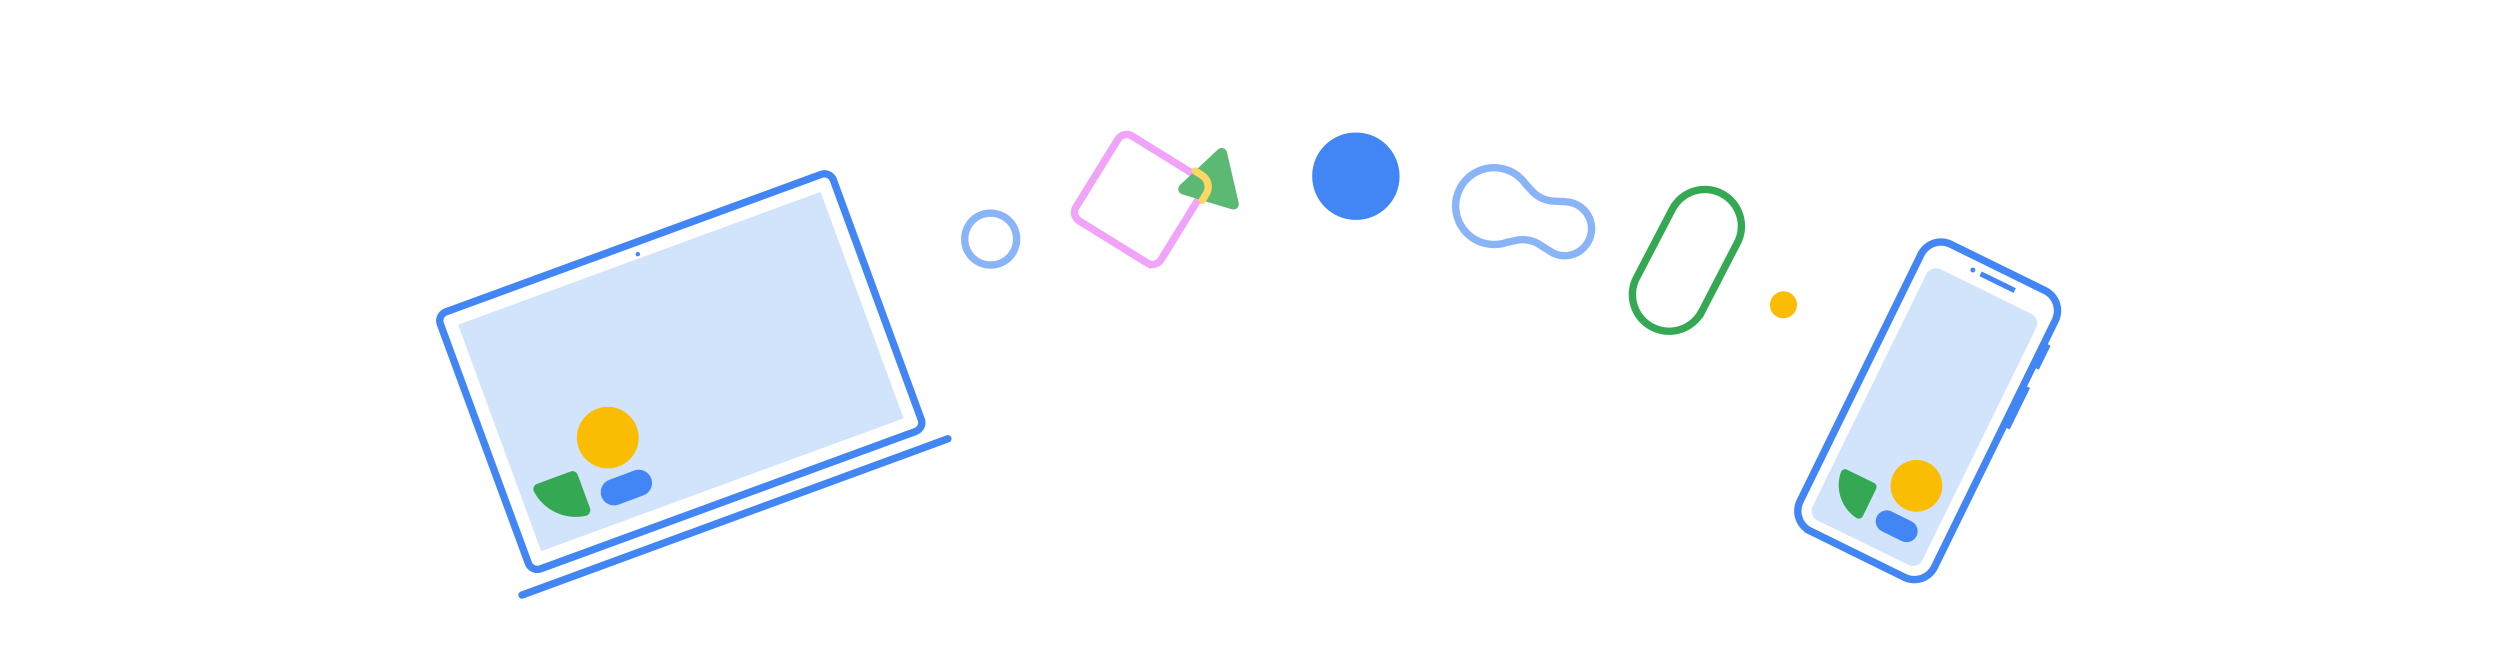 <svg width="678" height="180" viewBox="0 0 678 180" fill="none" xmlns="http://www.w3.org/2000/svg"><path d="M275.704 64.913c0 3.852-3.185 7.037-7.111 6.963-3.853 0-7.038-3.185-6.964-7.112.074-3.926 3.186-7.037 7.112-6.963 3.926.074 7.037 3.185 6.963 7.112z" stroke="#8AB4F8" stroke-width="2"/><path d="M483.646 86.322c2.001 0 3.704-1.63 3.704-3.63s-1.629-3.704-3.63-3.704c-2 0-3.703 1.63-3.703 3.63-.074 2.074 1.555 3.704 3.629 3.704z" fill="#FBBC04"/><path d="M367.637 59.648c6.519.074 11.926-5.185 11.926-11.778 0-6.593-5.185-11.927-11.778-11.927-6.519-.074-11.927 5.186-11.927 11.779s5.186 11.852 11.779 11.926z" fill="#4285F4"/><path d="M461.491 84.54l9.63-18.594c2.593-4.816.667-10.89-4.148-13.409-4.816-2.592-10.89-.666-13.409 4.149l-9.704 18.593c-2.593 4.816-.667 10.89 4.149 13.409 4.963 2.592 10.889.666 13.482-4.149z" stroke="#34A853" stroke-width="2"/><path d="M311.121 71.321l-.004-.002-18.435-11.402c-1.273-.836-1.674-2.457-.874-3.737l.002-.004 11.402-18.435c.836-1.273 2.457-1.674 3.737-.874l.004.003 18.435 11.4c1.247.822 1.619 2.512.869 3.746l-.001.003-11.398 18.428c-.836 1.273-2.457 1.674-3.737.874z" stroke="#F0A3F8" stroke-width="2"/><path d="M330.298 40.543c.815-.815 2.222-.37 2.445.741l3.185 13.705c.296 1.11-.741 2.074-1.852 1.777l-13.482-4.074c-1.111-.296-1.408-1.704-.593-2.519l10.297-9.63z" fill="#5BB974"/><path d="M324.15 46.394l1.778 1.111c1.704 1.112 2.297 3.334 1.186 5.112l-1.038 1.704" stroke="#FDD663" stroke-width="2" stroke-miterlimit="10" stroke-linecap="round" stroke-linejoin="round"/><path d="M406.231 66.249c.815-.075 1.63-.223 2.371-.519l2.518-.519c2.223-.518 4.593-.074 6.519 1.186l2.445 1.555 1.111.667c.296.148.593.222.889.37 3.852 1.26 7.926-.889 9.186-4.74 1.259-3.853-.889-7.927-4.741-9.186l-.889-.223-1.26-.148-2.963-.148c-2.296-.074-4.444-1.11-6-2.815l-1.778-1.926c-.444-.666-1.037-1.26-1.63-1.778a9.989 9.989 0 0 0-4.593-2.296c-4.963-1.111-10.074 1.63-11.926 6.37-2.222 5.63.889 11.927 6.519 13.705 1.407.445 2.889.593 4.222.445z" stroke="#8AB4F8" stroke-width="2"/><path d="M516.488 156.569l-25.483-12.52a6.08 6.08 0 0 1-2.815-8.148l32.743-66.819a6.08 6.08 0 0 1 8.148-2.815l25.483 12.52a6.08 6.08 0 0 1 2.815 8.148l-32.743 66.819a6.08 6.08 0 0 1-8.148 2.815z" stroke="#4285F4" stroke-width="2" stroke-linecap="round"/><path d="M517.53 153.17l-24.594-12.001c-1.408-.667-2-2.444-1.334-3.852l30.817-62.966c.666-1.408 2.444-2 3.852-1.334l24.594 12.075c1.407.667 2 2.445 1.333 3.852l-30.816 62.892c-.667 1.482-2.371 2.075-3.852 1.334z" fill="#D2E3FC"/><path d="M537.448 73.632l-.619 1.264 9.245 4.532.62-1.264-9.246-4.532zm-1.805-.105a.667.667 0 1 0-1.198-.587.667.667 0 0 0 1.198.587zm14.902 31.694l-1.929-.946-5.51 11.241 1.929.946 5.51-11.241zm5.575-11.469l-1.929-.945-3.195 6.518 1.929.946 3.195-6.519z" fill="#4285F4"/><path d="M516.634 138.052c3.482 1.703 7.704.296 9.408-3.186 1.704-3.481.296-7.704-3.185-9.408-3.482-1.704-7.704-.296-9.408 3.186-1.704 3.481-.297 7.704 3.185 9.408z" fill="#FBBC04"/><path d="M515.746 146.727l-5.408-2.667c-1.481-.74-2.074-2.592-1.333-4 .741-1.481 2.593-2.074 4-1.333l5.408 2.667c1.481.74 2.074 2.592 1.333 4-.666 1.407-2.444 2.074-4 1.333z" fill="#4285F4"/><path d="M499.227 128.131c-1.556 4.519.148 9.63 4.148 12.297.667.444 1.556.222 1.852-.519l3.556-7.259c.296-.667.074-1.408-.593-1.704l-7.259-3.556c-.593-.37-1.482 0-1.704.741z" fill="#34A853"/><path d="M248.32 117.005l-101.709 37.261c-1.334.519-2.889-.222-3.334-1.555l-23.853-64.819c-.518-1.333.222-2.889 1.556-3.333l101.709-37.261c1.333-.519 2.889.222 3.334 1.555l23.779 64.819c.592 1.333-.149 2.815-1.482 3.333z" stroke="#4285F4" stroke-width="2" stroke-linecap="round"/><path d="M222.533 52.028l-98.277 36.028 22.514 61.415 98.277-36.029-22.514-61.414z" fill="#D2E3FC"/><path d="M172.98 69.521a.592.592 0 1 0 0-1.184.592.592 0 0 0 0 1.184z" fill="#4285F4"/><path d="M141.575 161.375l57.707-21.186 57.781-21.187" stroke="#4285F4" stroke-width="2" stroke-linecap="round"/><path d="M167.717 126.557c4.371-1.63 6.593-6.445 4.963-10.741-1.629-4.371-6.444-6.593-10.741-4.963-4.37 1.629-6.593 6.444-4.963 10.741 1.63 4.296 6.445 6.519 10.741 4.963z" fill="#FBBC04"/><path d="M174.461 134.339l-6.741 2.519c-1.852.667-3.926-.296-4.593-2.148-.667-1.852.296-3.927 2.148-4.593l6.742-2.519c1.851-.667 3.926.296 4.592 2.148.667 1.852-.222 3.927-2.148 4.593z" fill="#4285F4"/><path d="M144.827 133.367c2.667 5.038 8.445 7.779 14.075 6.519.889-.222 1.407-1.185 1.111-2.074l-3.334-9.038c-.296-.814-1.185-1.185-2-.888l-9.037 3.333c-.815.296-1.26 1.333-.815 2.148z" fill="#34A853"/></svg>
